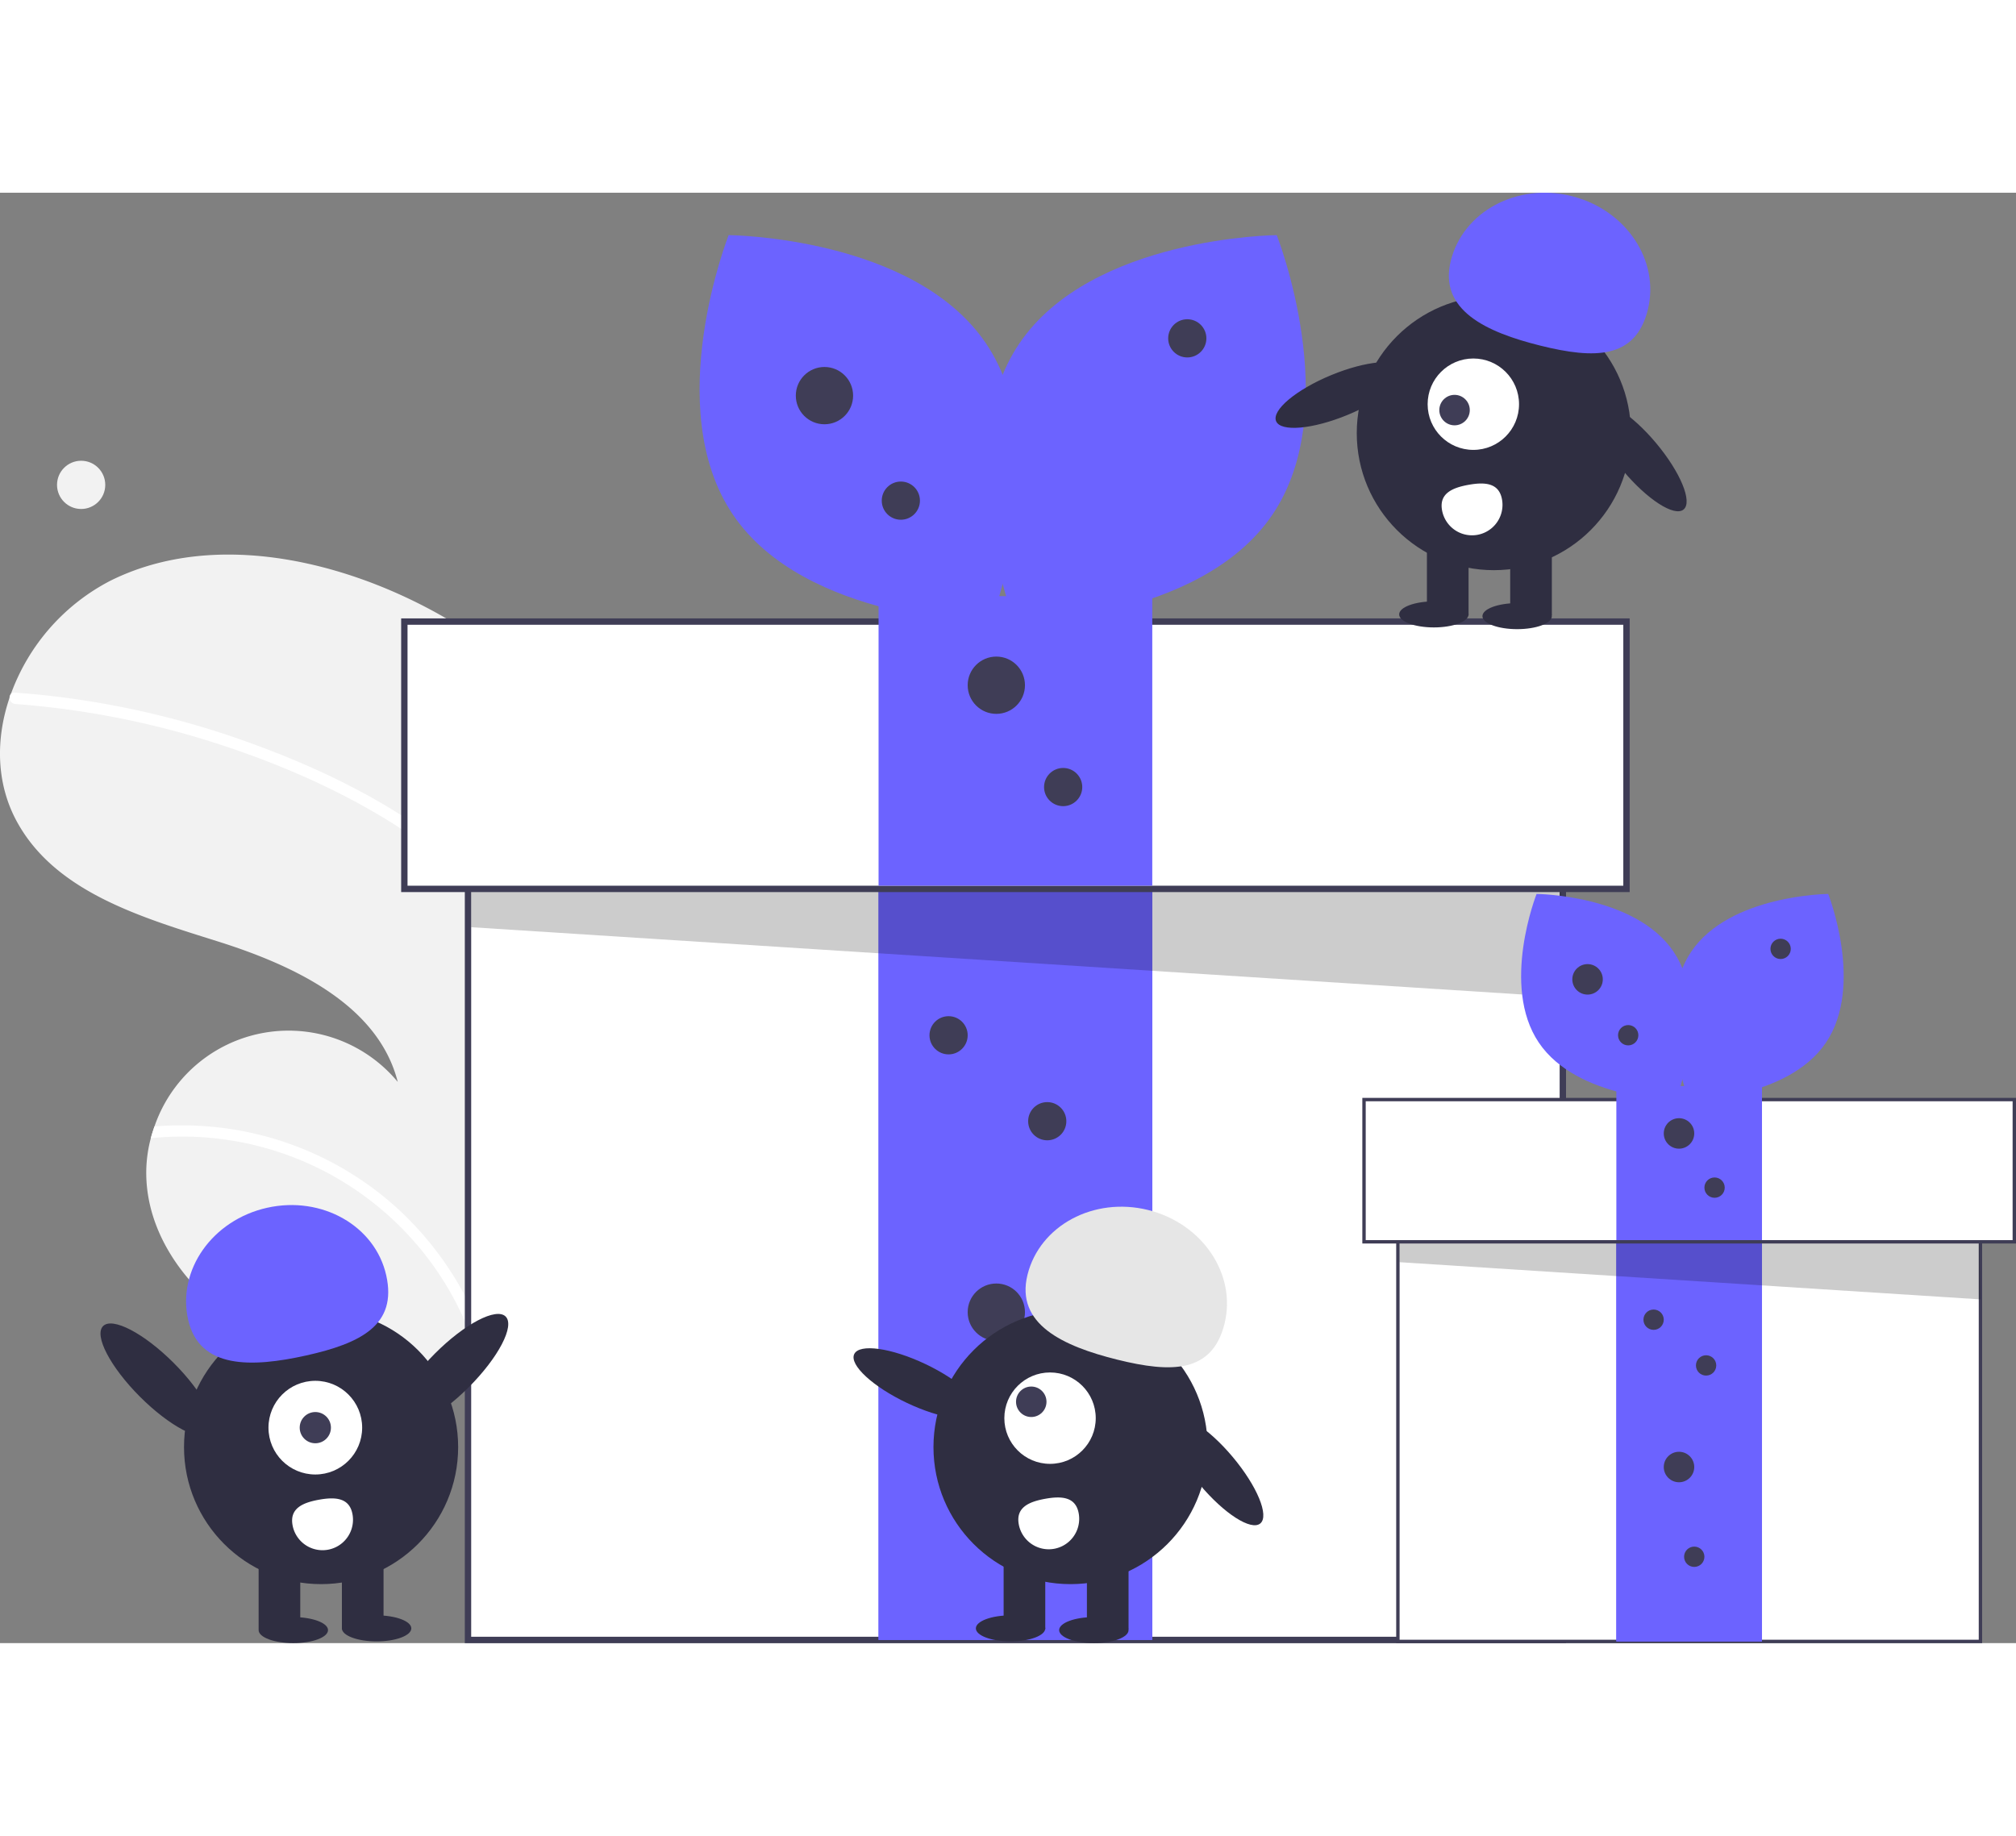 <svg xmlns="http://www.w3.org/2000/svg" data-name="Layer 1" width="500.43" height="455.755" viewBox="0 0 633.43 455.755" xmlns:xlink="http://www.w3.org/1999/xlink">
  <rect x="0" y="0" width="633.43" height="455.755" fill="#808080" stroke="none"/>
  <path d="M428.066,358.644c1.341.834,2.657,1.683,3.971,2.561A336.159,336.159,0,0,1,455.488,470.698q.303,6.514.308,13.008a326.406,326.406,0,0,1-14.018,95.838q-.745,2.454-1.522,4.887c-.371,1.164-.749,2.34-1.16,3.495-.436.592-.866,1.174-1.295,1.755-.03.026-.057.069-.088.095-.173.235-.346.469-.502.699-.743.997-1.496,1.987-2.239,2.984l.625.043,1.567.1-.006.011c-.526-.011-1.063-.028-1.594-.056-.193.001-.403.005-.6-.012-.176-.003-.362-.014-.537-.017-22.601-.612-45.73-1.74-66.296-10.983-21.526-9.682-39.787-30.615-38.859-54.192a42.317,42.317,0,0,1,1.397-9.138c.333-1.247.727-2.472,1.149-3.695a44.556,44.556,0,0,1,76.442-13.991c-6.169-24.245-32.654-36.617-56.507-44.138-23.871-7.517-50.729-15.381-62.924-37.226-6.809-12.156-6.973-26.32-2.53-39.399.135-.391.277-.793.43-1.188a65.015,65.015,0,0,1,31.351-35.591c27.279-13.506,60.427-8.741,88.378,3.314A161.159,161.159,0,0,1,428.066,358.644Z" transform="translate(-283.285 -222.122)" fill="#f2f2f2" />
  <path d="M349.879,515.619a100.32,100.32,0,0,1,57.724,25.15,102.656,102.656,0,0,1,29.19,45.794c.317,1.008.605,2.013.876,3.023.542-1.031,1.068-2.086,1.588-3.13.335-.669.676-1.348,1-2.023-.371,1.164-.749,2.34-1.16,3.495-.436.592-.866,1.174-1.295,1.755-.03.026-.057.069-.088.095-.173.235-.346.469-.502.699-.743.997-1.496,1.987-2.239,2.984l.625.043,1.567.1-.006.011c-.526-.011-1.063-.028-1.594-.056-.193.001-.403.005-.6-.012-.065-.306-.147-.607-.229-.91a96.93,96.93,0,0,0-104.066-73.42c.333-1.247.727-2.472,1.149-3.695A103.693,103.693,0,0,1,349.879,515.619Z" transform="translate(-283.285 -222.122)" fill="#fff" />
  <path d="M421.12,425.942a110.374,110.374,0,0,1,22.605,22.761,91.571,91.571,0,0,1,8.636,14.665c1.146,2.388,2.189,4.846,3.128,7.33q.303,6.514.308,13.008a94.571,94.571,0,0,0-2.911-9.67c-.594-1.74-1.254-3.446-1.955-5.132-7.862-18.885-22.106-33.796-38.905-45.132-18.002-12.13-38.296-21.236-58.864-28.007a271.664,271.664,0,0,0-65.071-12.987,1.948,1.948,0,0,1-1.79-2.012,1.676,1.676,0,0,1,.43-1.188,1.392,1.392,0,0,1,1.195-.38c2.732.204,5.457.42,8.182.709a274.884,274.884,0,0,1,66.369,15.32C383.136,402.765,403.584,412.542,421.12,425.942Z" transform="translate(-283.285 -222.122)" fill="#fff" />
  <circle cx="25.496" cy="91.797" r="7.578" fill="#f2f2f2" />
  <rect x="147.046" y="161.755" width="344" height="293" fill="#fff" />
  <path d="M775.331,677.878h-346v-295h346Zm-344-2h342v-291h-342Z" transform="translate(-283.285 -222.122)" fill="#3f3d56" />
  <rect x="276.046" y="218.755" width="86" height="236" fill="#6c63ff" />
  <rect x="276.046" y="218.755" width="86" height="236" fill="#6c63ff" />
  <polygon points="148.046 183.255 148.046 230.793 491.046 252.755 490.035 194.097 148.046 183.255" opacity="0.2" />
  <rect x="127.046" y="134.755" width="384" height="84" fill="#fff" />
  <path d="M795.331,441.878h-386v-86h386Zm-384-2h382v-82h-382Z" transform="translate(-283.285 -222.122)" fill="#3f3d56" />
  <rect x="276.046" y="126.755" width="86" height="91" fill="#6c63ff" />
  <path d="M593.123,269.534c22.701,33.652,1.312,87.775,1.312,87.775s-58.195-.436-80.897-34.088-1.312-87.775-1.312-87.775S570.422,235.882,593.123,269.534Z" transform="translate(-283.285 -222.122)" fill="#6c63ff" />
  <path d="M603.539,269.534c-22.701,33.652-1.312,87.775-1.312,87.775s58.195-.436,80.897-34.088,1.312-87.775,1.312-87.775S626.24,235.882,603.539,269.534Z" transform="translate(-283.285 -222.122)" fill="#6c63ff" />
  <circle cx="259.046" cy="63.755" r="9" fill="#3f3d56" />
  <circle cx="313.046" cy="154.755" r="9" fill="#3f3d56" />
  <circle cx="313.046" cy="351.755" r="9" fill="#3f3d56" />
  <circle cx="283.046" cy="96.755" r="6" fill="#3f3d56" />
  <circle cx="373.046" cy="45.755" r="6" fill="#3f3d56" />
  <circle cx="334.046" cy="186.755" r="6" fill="#3f3d56" />
  <circle cx="298.046" cy="264.755" r="6" fill="#3f3d56" />
  <circle cx="329.046" cy="291.755" r="6" fill="#3f3d56" />
  <circle cx="322.046" cy="404.755" r="6" fill="#3f3d56" />
  <rect x="439.22" y="299.323" width="183.037" height="155.9" fill="#fff" />
  <path d="M906.073,677.878H721.973V520.913H906.073Zm-183.037-1.064H905.009V521.977H723.037Z" transform="translate(-283.285 -222.122)" fill="#3f3d56" />
  <rect x="507.859" y="329.652" width="45.759" height="125.572" fill="#6c63ff" />
  <rect x="507.859" y="329.652" width="45.759" height="125.572" fill="#6c63ff" />
  <polygon points="439.752 310.763 439.752 336.057 622.257 347.742 621.719 316.532 439.752 310.763" opacity="0.2" />
  <rect x="428.578" y="284.957" width="204.32" height="44.695" fill="#fff" />
  <path d="M916.715,552.306h-205.384V506.547H916.715Zm-204.32-1.064H915.651V507.611H712.395Z" transform="translate(-283.285 -222.122)" fill="#3f3d56" />
  <rect x="507.859" y="280.7" width="45.759" height="48.42" fill="#6c63ff" />
  <path d="M809.124,460.605c12.079,17.905.698,46.704.698,46.704s-30.965-.232-43.044-18.138-.698-46.704-.698-46.704S797.045,442.699,809.124,460.605Z" transform="translate(-283.285 -222.122)" fill="#6c63ff" />
  <path d="M814.666,460.605c-12.079,17.905-.698,46.704-.698,46.704s30.965-.232,43.044-18.138.698-46.704.698-46.704S826.745,442.699,814.666,460.605Z" transform="translate(-283.285 -222.122)" fill="#6c63ff" />
  <circle cx="498.813" cy="247.179" r="4.789" fill="#3f3d56" />
  <circle cx="527.546" cy="295.598" r="4.789" fill="#3f3d56" />
  <circle cx="527.546" cy="400.419" r="4.789" fill="#3f3d56" />
  <circle cx="511.583" cy="264.737" r="3.192" fill="#3f3d56" />
  <circle cx="559.471" cy="237.601" r="3.192" fill="#3f3d56" />
  <circle cx="538.72" cy="312.625" r="3.192" fill="#3f3d56" />
  <circle cx="519.565" cy="354.127" r="3.192" fill="#3f3d56" />
  <circle cx="536.059" cy="368.494" r="3.192" fill="#3f3d56" />
  <circle cx="532.335" cy="428.619" r="3.192" fill="#3f3d56" />
  <ellipse cx="571.139" cy="596.292" rx="6.76" ry="21.534" transform="translate(-495.661 634.681) rotate(-64.626)" fill="#2f2e41" />
  <ellipse cx="665.455" cy="623.753" rx="6.76" ry="21.534" transform="translate(-528.484 350.575) rotate(-39.938)" fill="#2f2e41" />
  <circle cx="336.363" cy="394.153" r="43.067" fill="#2f2e41" />
  <rect x="341.508" y="427.952" width="13.084" height="23.442" fill="#2f2e41" />
  <rect x="315.34" y="427.952" width="13.084" height="23.442" fill="#2f2e41" />
  <ellipse cx="343.688" cy="451.667" rx="10.903" ry="4.089" fill="#2f2e41" />
  <ellipse cx="317.521" cy="451.121" rx="10.903" ry="4.089" fill="#2f2e41" />
  <path d="M606.125,562.138c3.846-15.487,20.821-24.601,37.915-20.356s27.834,20.24,23.989,35.727-16.604,15.537-33.698,11.292S602.279,577.625,606.125,562.138Z" transform="translate(-283.285 -222.122)" fill="#e6e6e6" />
  <circle cx="329.924" cy="385.065" r="14.359" fill="#fff" />
  <circle cx="324.023" cy="379.918" r="4.786" fill="#3f3d56" />
  <path d="M622.216,637.103a9.572,9.572,0,1,1-18.835,3.429h0l-.003-.018c-.942-5.202,3.08-7.043,8.283-7.985S621.275,631.901,622.216,637.103Z" transform="translate(-283.285 -222.122)" fill="#fff" />
  <ellipse cx="704.139" cy="285.673" rx="21.534" ry="6.76" transform="translate(-339.013 68.322) rotate(-22.442)" fill="#2f2e41" />
  <ellipse cx="798.455" cy="305.135" rx="6.76" ry="21.534" transform="translate(-292.919 361.633) rotate(-39.938)" fill="#2f2e41" />
  <circle cx="469.363" cy="75.535" r="43.067" fill="#2f2e41" />
  <rect x="474.508" y="109.334" width="13.084" height="23.442" fill="#2f2e41" />
  <rect x="448.34" y="109.334" width="13.084" height="23.442" fill="#2f2e41" />
  <ellipse cx="476.688" cy="133.048" rx="10.903" ry="4.089" fill="#2f2e41" />
  <ellipse cx="450.521" cy="132.503" rx="10.903" ry="4.089" fill="#2f2e41" />
  <path d="M739.125,243.52c3.846-15.487,20.821-24.601,37.915-20.356s27.834,20.24,23.989,35.727-16.604,15.537-33.698,11.292S735.279,259.007,739.125,243.52Z" transform="translate(-283.285 -222.122)" fill="#6c63ff" />
  <circle cx="462.924" cy="66.447" r="14.359" fill="#fff" />
  <circle cx="457.023" cy="68.3" r="4.786" fill="#3f3d56" />
  <path d="M755.216,318.485a9.572,9.572,0,1,1-18.835,3.429h0l-.003-.018c-.942-5.202,3.08-7.043,8.283-7.985S754.275,313.283,755.216,318.485Z" transform="translate(-283.285 -222.122)" fill="#fff" />
  <circle cx="100.885" cy="394.153" r="43.067" fill="#2f2e41" />
  <rect x="81.259" y="427.952" width="13.084" height="23.442" fill="#2f2e41" />
  <rect x="107.426" y="427.952" width="13.084" height="23.442" fill="#2f2e41" />
  <ellipse cx="92.162" cy="451.667" rx="10.903" ry="4.089" fill="#2f2e41" />
  <ellipse cx="118.33" cy="451.121" rx="10.903" ry="4.089" fill="#2f2e41" />
  <path d="M342.393,576.224c-3.477-15.574,7.639-31.31,24.829-35.149s33.944,5.675,37.422,21.249-7.915,21.318-25.105,25.156S345.87,591.797,342.393,576.224Z" transform="translate(-283.285 -222.122)" fill="#6c63ff" />
  <ellipse cx="425.273" cy="592.154" rx="23.892" ry="7.501" transform="translate(-577.487 252.306) rotate(-45.022)" fill="#2f2e41" />
  <ellipse cx="332.568" cy="595.154" rx="7.501" ry="23.892" transform="translate(-606.644 187.102) rotate(-44.978)" fill="#2f2e41" />
  <circle cx="99.073" cy="388.049" r="14.719" fill="#fff" />
  <circle cx="99.073" cy="388.049" r="4.906" fill="#3f3d56" />
  <path d="M394.042,637.394a9.572,9.572,0,1,1-18.835,3.429h0l-.003-.018c-.942-5.202,3.08-7.043,8.283-7.985S393.1,632.192,394.042,637.394Z" transform="translate(-283.285 -222.122)" fill="#fff" />
</svg>